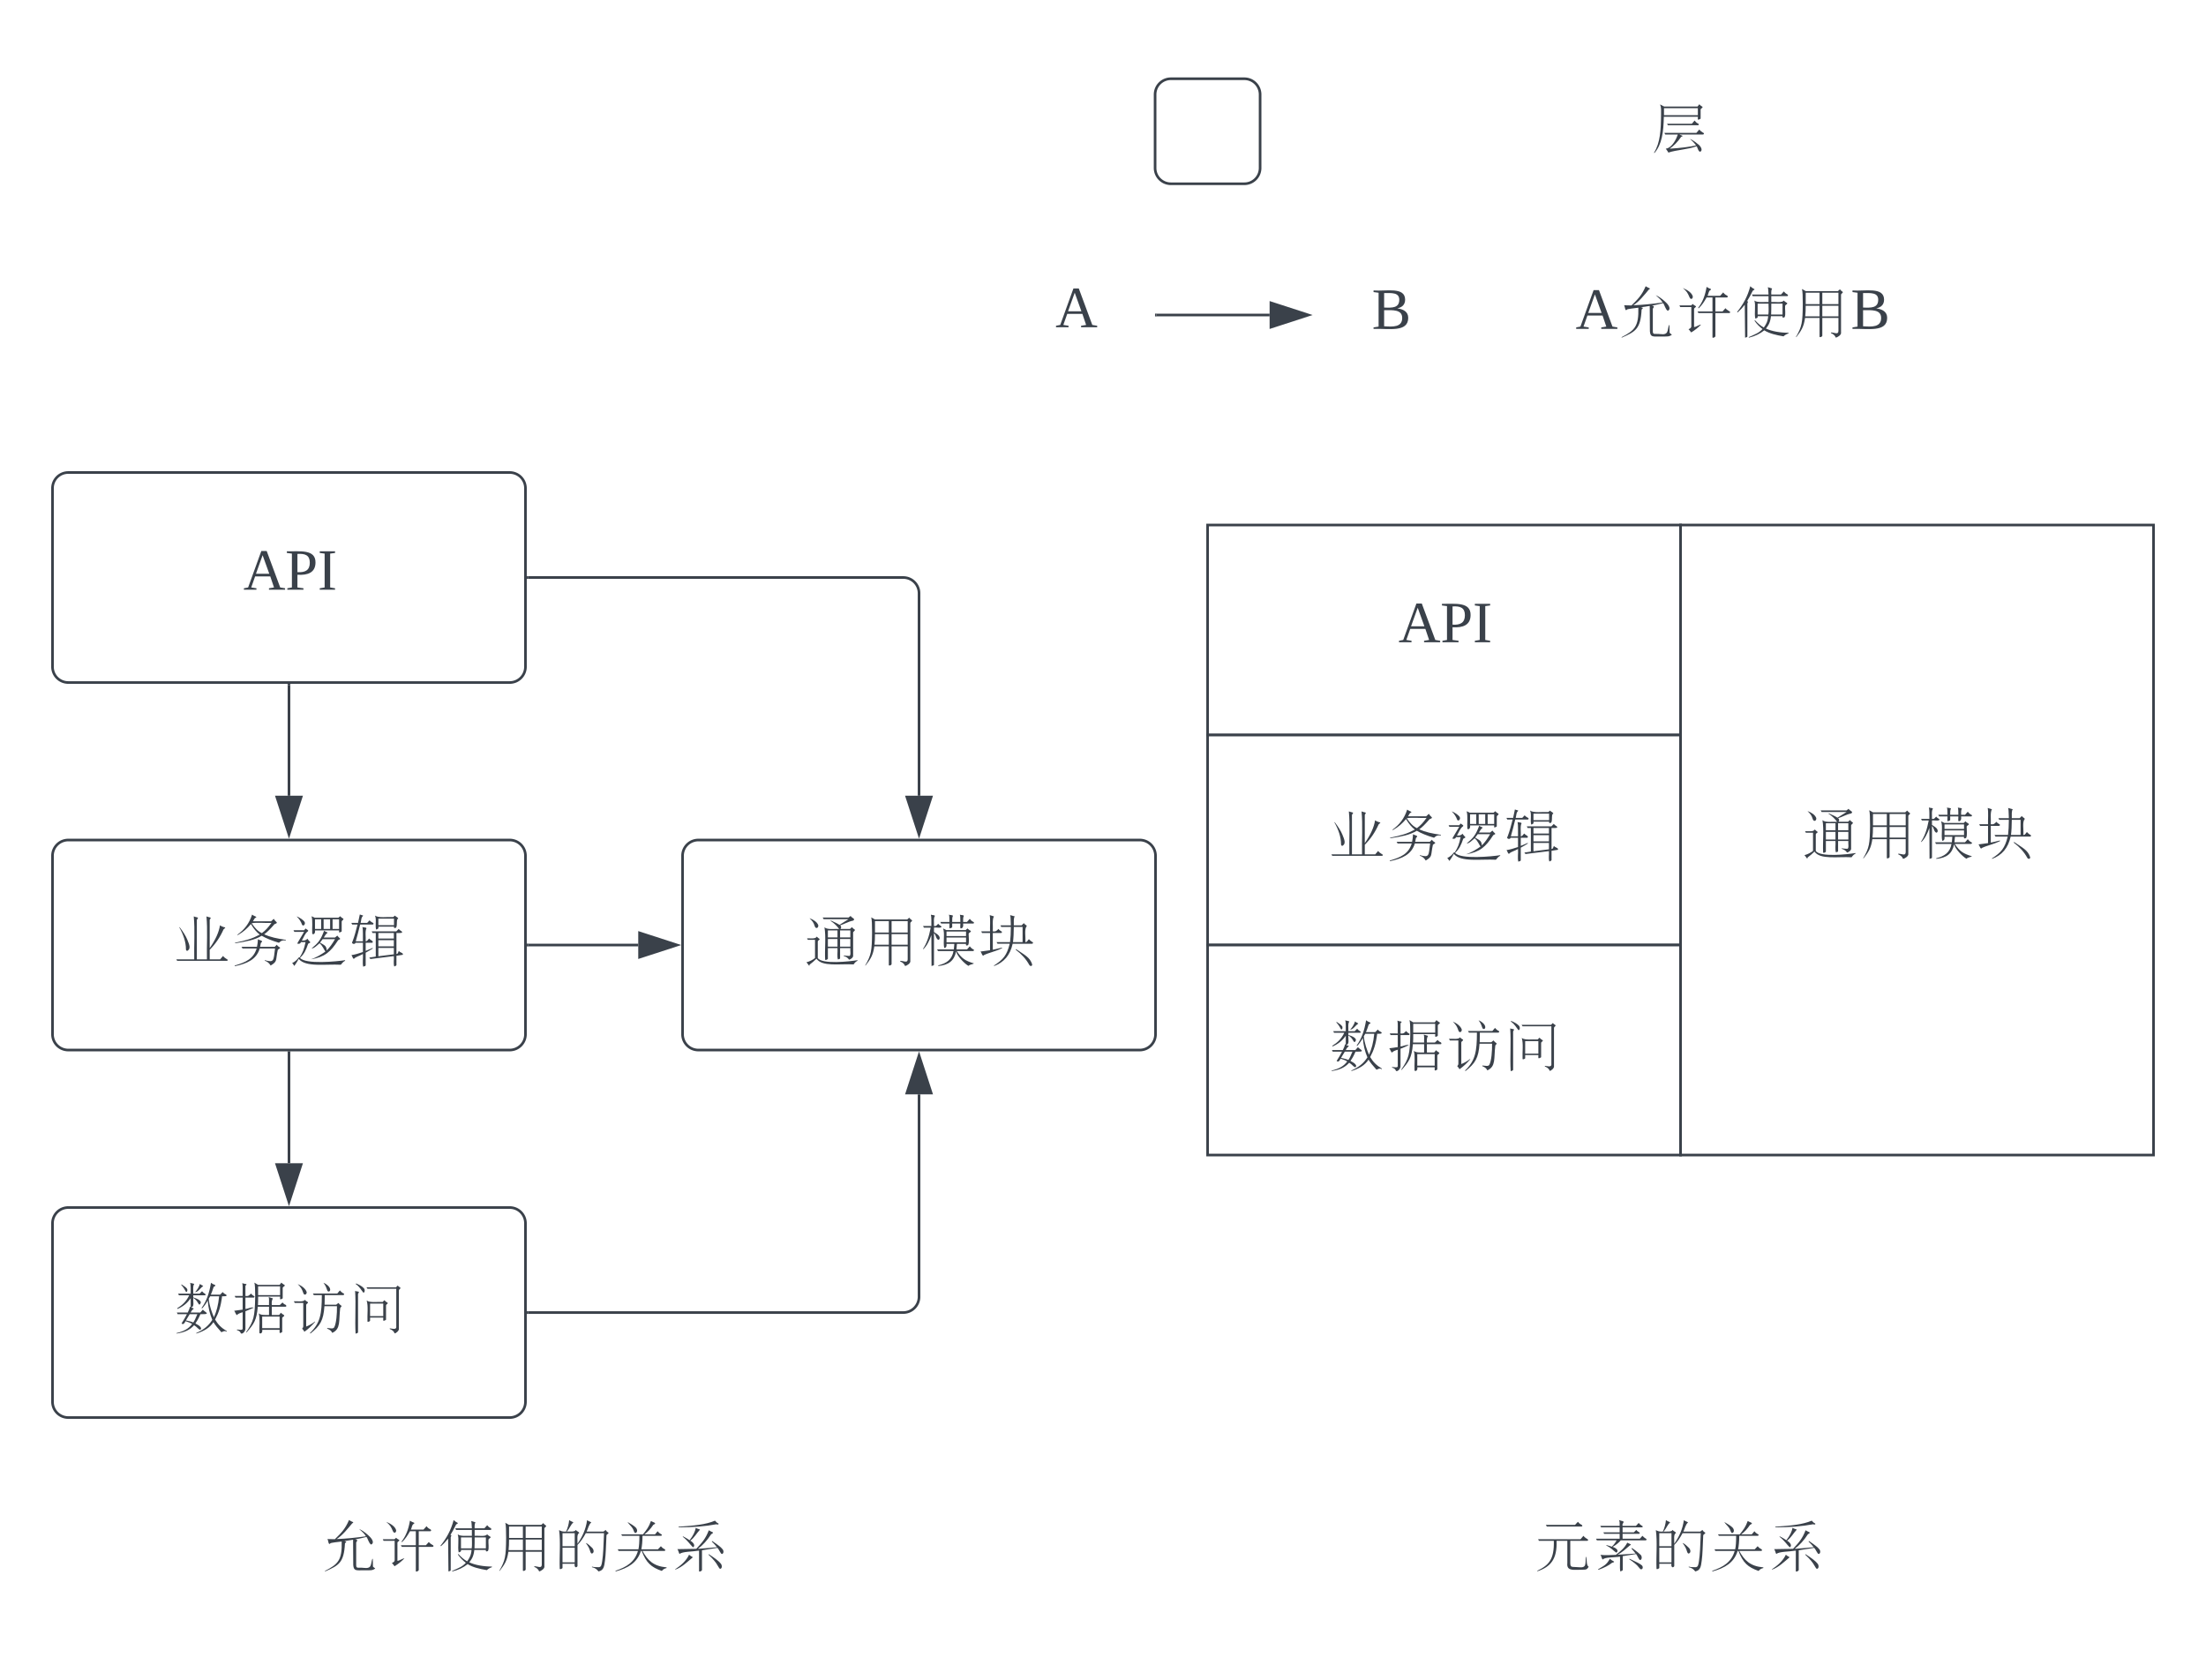 <svg xmlns="http://www.w3.org/2000/svg" xmlns:xlink="http://www.w3.org/1999/xlink" xmlns:lucid="lucid" width="840.31" height="640"><g transform="translate(-380 -140)" lucid:page-tab-id="0_0"><path d="M0 0h1870.87v1322.84H0z" fill="#fff"/><path d="M400 326a6 6 0 0 1 6-6h168.16a6 6 0 0 1 6 6v68a6 6 0 0 1-6 6H406a6 6 0 0 1-6-6z" stroke="#3a414a" fill="#fff"/><use xlink:href="#a" transform="matrix(1,0,0,1,405,325) translate(67.66 39.653)"/><path d="M400 466a6 6 0 0 1 6-6h168.16a6 6 0 0 1 6 6v68a6 6 0 0 1-6 6H406a6 6 0 0 1-6-6z" stroke="#3a414a" fill="#fff"/><use xlink:href="#b" transform="matrix(1,0,0,1,405,465) translate(41.056 39.653)"/><use xlink:href="#c" transform="matrix(1,0,0,1,405,465) translate(63.278 39.653)"/><use xlink:href="#d" transform="matrix(1,0,0,1,405,465) translate(85.5 39.653)"/><use xlink:href="#e" transform="matrix(1,0,0,1,405,465) translate(107.722 39.653)"/><path d="M400 606a6 6 0 0 1 6-6h168.16a6 6 0 0 1 6 6v68a6 6 0 0 1-6 6H406a6 6 0 0 1-6-6z" stroke="#3a414a" fill="#fff"/><use xlink:href="#f" transform="matrix(1,0,0,1,405,605) translate(41.056 39.653)"/><use xlink:href="#g" transform="matrix(1,0,0,1,405,605) translate(63.278 39.653)"/><use xlink:href="#h" transform="matrix(1,0,0,1,405,605) translate(85.5 39.653)"/><use xlink:href="#i" transform="matrix(1,0,0,1,405,605) translate(107.722 39.653)"/><path d="M640 466a6 6 0 0 1 6-6h168.16a6 6 0 0 1 6 6v68a6 6 0 0 1-6 6H646a6 6 0 0 1-6-6z" stroke="#3a414a" fill="#fff"/><use xlink:href="#j" transform="matrix(1,0,0,1,645,465) translate(41.056 39.653)"/><use xlink:href="#k" transform="matrix(1,0,0,1,645,465) translate(63.278 39.653)"/><use xlink:href="#l" transform="matrix(1,0,0,1,645,465) translate(85.5 39.653)"/><use xlink:href="#m" transform="matrix(1,0,0,1,645,465) translate(107.722 39.653)"/><path d="M1020.16 340H840v80h180.16z" stroke="#3a414a" fill="#fff"/><use xlink:href="#a" transform="matrix(1,0,0,1,845,345) translate(67.66 39.653)"/><path d="M1020.16 420H840v80h180.16z" stroke="#3a414a" fill="#fff"/><use xlink:href="#b" transform="matrix(1,0,0,1,845,425) translate(41.056 39.653)"/><use xlink:href="#c" transform="matrix(1,0,0,1,845,425) translate(63.278 39.653)"/><use xlink:href="#d" transform="matrix(1,0,0,1,845,425) translate(85.5 39.653)"/><use xlink:href="#e" transform="matrix(1,0,0,1,845,425) translate(107.722 39.653)"/><path d="M1020.16 500H840v80h180.16z" stroke="#3a414a" fill="#fff"/><use xlink:href="#f" transform="matrix(1,0,0,1,845,505) translate(41.056 39.653)"/><use xlink:href="#g" transform="matrix(1,0,0,1,845,505) translate(63.278 39.653)"/><use xlink:href="#n" transform="matrix(1,0,0,1,845,505) translate(85.5 39.653)"/><use xlink:href="#o" transform="matrix(1,0,0,1,845,505) translate(107.722 39.653)"/><path d="M1200.32 340h-180.16v240h180.16z" stroke="#3a414a" fill="#fff"/><use xlink:href="#j" transform="matrix(1,0,0,1,1025.157,345) translate(41.056 118.84)"/><use xlink:href="#k" transform="matrix(1,0,0,1,1025.157,345) translate(63.278 118.84)"/><use xlink:href="#p" transform="matrix(1,0,0,1,1025.157,345) translate(85.5 118.84)"/><use xlink:href="#q" transform="matrix(1,0,0,1,1025.157,345) translate(107.722 118.84)"/><path d="M490.08 401v42.12" stroke="#3a414a" fill="none"/><path d="M490.58 401h-1v-.5h1z" stroke="#3a414a" stroke-width=".05" fill="#3a414a"/><path d="M490.08 457.88l-4.64-14.26h9.27z" stroke="#3a414a" fill="#3a414a"/><path d="M490.08 541v42.12" stroke="#3a414a" fill="none"/><path d="M490.58 541h-1v-.5h1z" stroke="#3a414a" stroke-width=".05" fill="#3a414a"/><path d="M490.08 597.88l-4.64-14.26h9.27z" stroke="#3a414a" fill="#3a414a"/><path d="M581.16 360h142.92a6 6 0 0 1 6 6v77.12" stroke="#3a414a" fill="none"/><path d="M581.17 360.5h-.5v-1h.5z" stroke="#3a414a" stroke-width=".05" fill="#3a414a"/><path d="M730.08 457.88l-4.64-14.26h9.27z" stroke="#3a414a" fill="#3a414a"/><path d="M581.16 500h41.96" stroke="#3a414a" fill="none"/><path d="M581.17 500.5h-.5v-1h.5z" stroke="#3a414a" stroke-width=".05" fill="#3a414a"/><path d="M637.88 500l-14.26 4.63v-9.26z" stroke="#3a414a" fill="#3a414a"/><path d="M581.16 640h142.92a6 6 0 0 0 6-6v-77.12" stroke="#3a414a" fill="none"/><path d="M581.17 640.5h-.5v-1h.5z" stroke="#3a414a" stroke-width=".05" fill="#3a414a"/><path d="M730.08 542.12l4.63 14.26h-9.26z" stroke="#3a414a" fill="#3a414a"/><path d="M900 706a6 6 0 0 1 6-6h228a6 6 0 0 1 6 6v48a6 6 0 0 1-6 6H906a6 6 0 0 1-6-6z" stroke="#000" stroke-opacity="0" fill="#fff" fill-opacity="0"/><g><use xlink:href="#r" transform="matrix(1,0,0,1,905,705) translate(59.444 30.278)"/><use xlink:href="#s" transform="matrix(1,0,0,1,905,705) translate(81.667 30.278)"/><use xlink:href="#t" transform="matrix(1,0,0,1,905,705) translate(103.889 30.278)"/><use xlink:href="#u" transform="matrix(1,0,0,1,905,705) translate(126.111 30.278)"/><use xlink:href="#v" transform="matrix(1,0,0,1,905,705) translate(148.333 30.278)"/></g><path d="M460 706a6 6 0 0 1 6-6h228a6 6 0 0 1 6 6v48a6 6 0 0 1-6 6H466a6 6 0 0 1-6-6z" stroke="#000" stroke-opacity="0" fill="#fff" fill-opacity="0"/><g><use xlink:href="#w" transform="matrix(1,0,0,1,465,705) translate(37.222 30.278)"/><use xlink:href="#x" transform="matrix(1,0,0,1,465,705) translate(59.444 30.278)"/><use xlink:href="#y" transform="matrix(1,0,0,1,465,705) translate(81.667 30.278)"/><use xlink:href="#k" transform="matrix(1,0,0,1,465,705) translate(103.889 30.278)"/><use xlink:href="#t" transform="matrix(1,0,0,1,465,705) translate(126.111 30.278)"/><use xlink:href="#u" transform="matrix(1,0,0,1,465,705) translate(148.333 30.278)"/><use xlink:href="#z" transform="matrix(1,0,0,1,465,705) translate(170.556 30.278)"/></g><path d="M820 176a6 6 0 0 1 6-6h28a6 6 0 0 1 6 6v28a6 6 0 0 1-6 6h-28a6 6 0 0 1-6-6z" stroke="#3a414a" fill="#fff"/><path d="M900 166a6 6 0 0 1 6-6h228a6 6 0 0 1 6 6v48a6 6 0 0 1-6 6H906a6 6 0 0 1-6-6z" stroke="#000" stroke-opacity="0" fill="#fff" fill-opacity="0"/><g><use xlink:href="#A" transform="matrix(1,0,0,1,905,165) translate(103.889 30.278)"/></g><path d="M820.5 260h43.12" stroke="#3a414a" fill="none"/><path d="M820.5 260.5h-.5v-1h.5z" stroke="#3a414a" stroke-width=".05" fill="#3a414a"/><path d="M878.38 260l-14.26 4.63v-9.26z" stroke="#3a414a" fill="#3a414a"/><path d="M920 236a6 6 0 0 1 6-6h228a6 6 0 0 1 6 6v48a6 6 0 0 1-6 6H926a6 6 0 0 1-6-6z" stroke="#000" stroke-opacity="0" fill="#fff" fill-opacity="0"/><g><use xlink:href="#B" transform="matrix(1,0,0,1,925,235) translate(55.154 30.278)"/><use xlink:href="#C" transform="matrix(1,0,0,1,925,235) translate(71.142 30.278)"/><use xlink:href="#x" transform="matrix(1,0,0,1,925,235) translate(93.364 30.278)"/><use xlink:href="#y" transform="matrix(1,0,0,1,925,235) translate(115.586 30.278)"/><use xlink:href="#D" transform="matrix(1,0,0,1,925,235) translate(137.809 30.278)"/></g><path d="M760 246a6 6 0 0 1 6-6h48a6 6 0 0 1 6 6v28a6 6 0 0 1-6 6h-48a6 6 0 0 1-6-6z" stroke="#000" stroke-opacity="0" fill="#fff" fill-opacity="0"/><g><use xlink:href="#E" transform="matrix(1,0,0,1,765,245) translate(17.006 19.653)"/></g><path d="M880 236a6 6 0 0 1 6-6h48a6 6 0 0 1 6 6v48a6 6 0 0 1-6 6h-48a6 6 0 0 1-6-6z" stroke="#000" stroke-opacity="0" fill="#fff" fill-opacity="0"/><g><use xlink:href="#F" transform="matrix(1,0,0,1,885,235) translate(17.593 30.278)"/></g><defs><path fill="#3a414a" d="M81-9v9H4v-9l26-5 81-224h33l83 224 30 5v9h-99v-9l31-5-23-68H73L49-14zm38-203L78-98h82" id="G"/><path fill="#3a414a" d="M75-108c48 3 76-12 76-58s-28-57-76-54v112zm111-58c-1 60-46 78-111 74v78l37 5v9H13v-9l28-5v-208l-31-4v-10c81 1 178-14 176 70" id="H"/><path fill="#3a414a" d="M77-14l30 5v9H13v-9l30-5v-208l-30-4v-10h94v10l-30 4v208" id="I"/><g id="a"><use transform="matrix(0.062,0,0,0.062,0,0)" xlink:href="#G"/><use transform="matrix(0.062,0,0,0.062,15.988,0)" xlink:href="#H"/><use transform="matrix(0.062,0,0,0.062,28.333,0)" xlink:href="#I"/></g><path fill="#3a414a" d="M144-226c-2-9 15-15 2-19-6-1-13-3-21-6 8 81 1 178 3 264H18l5 9h303c11 0 10-8 1-11-10-6-17-12-22-19l-18 21h-64v-59c35-35 63-76 85-125 2-5 21-11 2-14-8-2-16-6-24-11-6 41-27 88-63 140v-170c-2-9 14-15 1-19-6-1-14-3-21-6 8 81 1 178 3 264h-62v-239zM85-39c24-13 13-38 0-70-9-22-25-47-47-76l-2 1c26 46 41 92 41 135 0 6 3 9 8 10" id="J"/><use transform="matrix(0.062,0,0,0.062,0,0)" xlink:href="#J" id="b"/><path fill="#3a414a" d="M130-221c6-6 7-18 17-22 6-2 5-5-2-8-6-2-13-6-20-11-18 55-47 92-91 124l3 2c35-20 57-40 81-68 16 29 35 50 54 65-49 26-81 35-153 50l3 3c68-11 117-19 162-46 26 15 61 30 106 43 13-13 23-17 42-14v-4c-54-8-94-16-133-34 18-12 36-31 60-58 1-7 27-8 15-18-5-4-11-11-16-19l-16 15H130zm114 10c-23 32-36 45-59 63-25-12-41-30-63-61 35-6 83 0 122-2zM203 22c17 4 28 16 36 29 44-27 29-29 44-97 4-5 24-10 8-17-5-3-10-7-14-14l-13 13h-90c4-10 1-26 11-29 6-11-14-10-24-18-1 18-3 33-6 47H60l6 10h87C134 8 90 30 18 51l1 4C94 39 152 14 172-54h94c-10 76-4 88-63 72v4" id="K"/><use transform="matrix(0.062,0,0,0.062,0,0)" xlink:href="#K" id="c"/><path fill="#3a414a" d="M317-219c0-8 21-14 5-21-5-3-9-6-14-12l-11 9H151l-19-9c8 30 2 72 4 108 10 8 20-5 17-21h148c1 4-2 12 2 13 4-2 12-3 14-7v-60zm-164 45v-59h38v59h-38zm53 0v-59h40v59h-40zm55 0v-59h40v59h-40zm-54 53c6-10 13-23 24-30-5-4-15-6-22-12-21 57-36 75-77 109 15 1 35-20 49-32 20 17 25 36 36 51-26 18-52 35-89 48 86-15 120-45 166-116 4-7 21-6 10-15-4-3-8-8-14-15l-14 12h-69zm18 79c-1-30-16-32-41-48 6-7 11-14 16-21h76c-17 29-33 52-51 69zM81-195c10-2 14-17 5-26-4-5-23-22-46-30 16 15 27 32 34 52 2 3 4 4 7 4zM53 10c43 53 164 31 259 36 9-12 18-21 26-24v-4C289 26 95 45 61 4c26-25 36-46 50-87 5-4 20-6 9-14-4-4-9-10-14-17-6 9-17 13-34 11 12-18 19-43 36-55 11-8-8-12-12-19l-10 11H21l5 10h60L44-85c7 6 22 1 22-8h29C85-47 79-32 59 1c-2 0-3-2-5 0-12 16-26 28-42 35 9 3 13 25 17 13 9-13 17-26 24-39" id="L"/><use transform="matrix(0.062,0,0,0.062,0,0)" xlink:href="#L" id="d"/><path fill="#3a414a" d="M22-89c4 9 18 10 22 0h45v57c-23 8-50 16-71 19 6 3 10 31 19 20 7-9 36-17 52-27 2 25-4 57 2 78 5-3 13-2 15-8v-78c13-7 28-16 44-26l-2-3c-15 7-29 13-42 18v-50h41c11-11-13-15-19-26-8 5-10 16-22 17 2-26-5-63 5-80-3-7-20-4-25-8 5 19 2 62 3 88H45c9-31 18-65 27-103h75c8 1 10-9 2-11-8-5-15-9-19-15l-15 16H75c5-19 2-33 16-44-4-4-14-4-21-8-4 18-7 35-11 52H18l5 10h33c-10 39-19 73-30 102-2 4-4 8-4 10zm258-92c30 12 8-54 26-56-2-10-14-10-20-19l-11 9c-38-2-88 7-112-9 11 22 0 60 7 86 8-2 17-5 14-18h96v7zm-96-16v-40h96v40h-96zm125 23l-15 15H143l5 10h20V-4l-40 6 7 9L279-7c2 20-4 49 3 64 4-3 11-4 13-8V-9l39-6c6-12-18-13-24-24-5 6-4 19-15 19v-129c13 0 47 3 31-11-8-4-13-9-17-14zM184-6v-51h95v39zm0-61v-38h95v38h-95zm0-48v-34h95v34h-95" id="M"/><use transform="matrix(0.062,0,0,0.062,0,0)" xlink:href="#M" id="e"/><path fill="#3a414a" d="M48-245c15 16 22 30 30 44 8 0 11-16 4-22-3-5-13-13-32-25zm85 45c21-2 32-27 50-37-4-6-14-7-20-14-7 22-17 36-30 51zm28 76c23-21-14-36-39-44v-13h69c9 1 9-8 2-10-7-4-13-10-17-15l-15 15h-39c1-20-4-48 6-59-5-5-20-4-25-8 4 12 3 47 3 67H29l5 10h63c-18 38-42 60-74 80l2 4c36-16 60-36 81-66v54l-4-2c-2 10-7 22-14 36H21l5 10h57C75-49 64-30 50-8c11 11 21-5 24-14 16 5 30 10 41 17-22 30-50 45-96 56v3c51-7 83-23 108-51 20 12 22 21 36 28 4-1 7-4 7-10-6-15-18-19-35-29 9-13 18-27 31-57 13-1 52 3 35-11-7-6-16-11-20-17l-16 18h-59c4-9 11-19 19-23-1-5-12-5-17-9 23-1 12-36 14-58 16 11 20 16 31 34 2 4 4 7 8 7zm-14 59c-10 25-18 42-25 51-11-5-27-9-45-13l23-38h47zm109 33c22-41 35-79 43-143 11 0 38 2 24-11-8-3-15-8-20-15l-16 16h-57c6-13 11-29 17-47 3-4 20-8 5-14-7-2-13-6-21-12-11 65-27 112-58 155l3 3c14-15 25-31 35-49 3 44 13 84 28 119-24 37-52 60-99 81l1 3c47-15 82-35 105-70 10 17 27 38 49 62 13-6 20-11 32-3l1-4c-35-21-54-41-72-71zm-7-14c-12-28-28-69-32-114 3-5 6-9 9-15h55c-6 58-16 92-32 129" id="N"/><use transform="matrix(0.062,0,0,0.062,0,0)" xlink:href="#N" id="f"/><path fill="#3a414a" d="M56 53c10 7 28-13 28-28V-83c15-6 32-13 51-22-14-6-37 8-51 8v-70h49c7 1 10-9 2-10-7-4-13-10-17-15-8 9-14 18-34 15v-60c-1-7 16-11 0-14-6 0-12-2-19-5 4 20 1 55 2 79H18l5 10h44v74l-52 7c5 5 9 22 17 27 4-8 21-14 35-18V25c-2 11-26 4-35 4v4c13 3 21 10 24 20zm257-279c0-9 24-13 7-21-4-3-10-6-15-12l-11 14H162l-23-14c4 13 5 42 5 86-2 125-9 151-56 219l3 1c44-50 62-74 69-158h69v51c-25 0-50 2-63-10 9 34 2 81 4 121 9 8 21-4 17-20h107c1 6-3 19 3 20 4-2 11-3 13-7v-85c0-9 23-12 7-21-5-3-10-6-15-12l-11 14h-45v-51h84c7 1 6-8 2-11-8-3-15-8-20-15l-17 16h-49c-2-19 1-32 7-41l-26-8c4 12 1 33 2 49h-68c1-15 1-33 1-52h135c1 6-3 16 3 17 4-2 11-3 13-7v-63zM187 21v-71h107v71H187zm-25-257h135v54H162v-54" id="O"/><use transform="matrix(0.062,0,0,0.062,0,0)" xlink:href="#O" id="g"/><path fill="#3a414a" d="M82-193c5 14 21 8 20-8-7-21-30-38-55-49 21 23 24 26 35 57zm17 71c1-9 20-12 6-20-4-2-9-5-14-11-11 15-44 7-68 9l6 10h52V9c0 6-3 11-7 15 6 6 11 13 14 19 23-16 45-37 66-61l-1-2C135-6 117 4 99 11v-133zm129-90c5 14 21 8 18-7-3-16-23-32-41-39 13 18 15 23 23 46zm80 109c2-5 15-11 3-17-4-3-9-7-14-14l-14 11h-71l1-59h111c8 1 12-9 3-11-9-5-16-12-21-18l-16 19H140l6 10h49c0 117-10 172-73 233l3 3c60-48 80-80 86-168h77c1 44-4 107-17 130-7 11-24 5-43 4v4c16 6 26 14 31 26 54-25 39-73 49-153" id="P"/><use transform="matrix(0.062,0,0,0.062,0,0)" xlink:href="#P" id="h"/><path fill="#3a414a" d="M59-186c-1-9 13-15 0-18-8-1-14-2-18-4 6 82-2 179 3 263 5-3 13-2 15-8v-233zm-14-64c26 18 33 37 47 53 11-1 10-23 1-29-7-8-22-18-46-28zm265 39c1-10 18-12 5-20-4-2-8-5-12-10l-11 11H111l6 9h177V10c3 25-30 12-40 12v4c18 7 25 15 30 27 8 0 28-17 26-28v-236zm-79 93c-1-9 21-13 5-20-5-3-10-7-15-13l-11 11c-34-2-77 6-98-9 11 35 3 86 5 129 2 5 14-1 16-4v-20h81c1 7-3 18 3 20 4-2 12-4 14-7v-87zm-98 65v-77h81v77h-81" id="Q"/><use transform="matrix(0.062,0,0,0.062,0,0)" xlink:href="#Q" id="i"/><path fill="#3a414a" d="M305-152c1-7 19-14 7-20-5-3-10-7-14-13l-12 11h-59c6-5 7-16-2-22 25-7 49-23 80-29 19-11-11-17-15-29l-13 10H118l6 10h153l-56 35c-8-6-26-15-53-27l-2 2c28 19 39 32 53 50-32-1-72 6-90-10 10 58 1 133 4 198 2 7 15-1 17-4v-66h59c2 22-4 53 3 70 4-3 13-2 13-8v-62h63c-2 14 5 43-5 48-9 0-21-1-36-3v3c16 5 26 12 33 23 9-1 28-14 25-27v-140zM150-65v-47h59v47h-59zm75-47h63v47h-63v-47zm-75-10v-43h59v43h-59zm75-43h63v43h-63v-43zM70-189c6 16 23 10 21-8-7-19-29-34-54-43 19 20 24 23 33 51zm18 93c0-11 21-11 6-20-3-2-8-6-12-11-8 16-37 10-60 11l5 9h44V5C55 17 38 26 18 31c9 8 11 16 18 22 1-1 1-4 1-7C53 34 68 21 80 9c35 51 142 30 228 35 8-12 16-19 24-22v-4C285 26 115 45 88 5V-96" id="R"/><use transform="matrix(0.062,0,0,0.062,0,0)" xlink:href="#R" id="j"/><path fill="#3a414a" d="M298-210c0-7 18-13 8-19-5-3-10-8-15-14l-12 11H81l-23-13c4 15 5 45 5 93C62-38 58-14 21 50l2 1C54 11 69-12 77-67h89V49c3 5 16-1 17-6V-67h99v80c-1 25-24 9-46 9v4c15 6 25 15 30 28 10-2 36-17 32-33v-231zM78-77c2-18 3-39 3-65h85v65H78zm105-65h99v65h-99v-65zM81-152v-70h85v70H81zm102-70h99v70h-99v-70" id="S"/><use transform="matrix(0.062,0,0,0.062,0,0)" xlink:href="#S" id="k"/><path fill="#3a414a" d="M120-121c-3-15-20-24-35-34v-27c15-3 42 6 47-6-5-6-18-11-21-18-7 6-10 17-26 14 1-21-4-50 6-62-3-7-20-4-25-8 4 13 3 49 3 70H18l5 10h42C54-125 41-87 18-52l1 3c22-20 38-53 50-87l1 190c5-3 14-2 15-8v-194c13 10 10 32 26 41 6 0 10-5 9-14zm77-96c0-14-1-30 5-37-3-7-20-4-25-8 3 7 3 29 3 45h-56l5 10h51c1 10-2 22 1 30 5-3 14-2 16-8v-22h50c1 9-3 24 2 30 14-1 17-13 15-30h59c10 1 10-9 2-11-9-5-15-11-20-18l-17 19h-24c0-14-1-30 5-37-3-7-20-4-25-8 3 7 3 29 3 45h-50zm101 73c0-8 25-13 8-21-4-3-10-6-15-12l-11 10H161l-20-10c12 31-1 84 7 120 12-1 16-10 14-25h48c-1 13-2 24-3 34H104l6 10h95c-9 52-43 76-94 88l1 4c64-7 97-32 109-90 7 31 56 79 76 89 10-10 26-9 34-15-54-16-76-31-106-76h98c9 0 11-9 2-11-9-5-15-12-20-18l-17 19h-65c1-10 2-21 3-34h56c-3 12 5 12 13 7 8-16 3-47 3-69zM162-92v-29h120v29H162zm0-38v-28h120v28H162" id="T"/><use transform="matrix(0.062,0,0,0.062,0,0)" xlink:href="#T" id="l"/><path fill="#3a414a" d="M12-35c6 3 13 36 21 22 30-15 65-20 113-43l-3-3c-21 5-39 10-55 13v-103h49c8 1 10-9 2-11-7-4-13-9-17-14-8 9-14 18-34 15 2-31-5-73 7-92l-26-8c5 28 1 68 2 100H17l5 10h49v106zm276-58c3-32-8-83 9-98-2-8-14-9-18-19l-14 14h-48c0-20-2-46 6-55l-29-8c3 3 4 23 5 63h-64l5 10h59c0 33-2 70-5 93h-83l6 10h75c-18 72-40 97-97 134l1 3c60-23 98-65 114-137h118c7 1 11-9 2-11-8-5-15-11-20-17-8 6-9 18-22 18zm-71-93h54v93h-59c3-21 5-60 5-93zm14 136l-2 4c36 27 64 58 83 93 4 8 18 11 18-3-14-45-49-59-99-94" id="U"/><use transform="matrix(0.062,0,0,0.062,0,0)" xlink:href="#U" id="m"/><use transform="matrix(0.062,0,0,0.062,0,0)" xlink:href="#P" id="n"/><use transform="matrix(0.062,0,0,0.062,0,0)" xlink:href="#Q" id="o"/><use transform="matrix(0.062,0,0,0.062,0,0)" xlink:href="#T" id="p"/><use transform="matrix(0.062,0,0,0.062,0,0)" xlink:href="#U" id="q"/><path fill="#3a414a" d="M268-251l-18 19H71l6 10h210c11 1 10-9 2-11-9-5-16-11-21-18zm49 216c-5 42 7 69-45 63-38-4-51 5-51-25v-137h102c10 0 10-9 1-12-10-6-17-12-22-19l-18 21H23l6 10h91C123-20 90 15 18 50l1 3c81-27 122-74 118-187h66V3c-5 44 29 42 69 41 47-2 49 3 62-19-14-8-11-38-14-60h-3" id="V"/><use transform="matrix(0.062,0,0,0.062,0,0)" xlink:href="#V" id="r"/><path fill="#3a414a" d="M153-74c-3-11-16-18-30-23 20-11 37-25 50-40h151c8 1 10-9 2-11-8-5-15-11-20-17l-16 18H184v-30h99c8 1 9-8 2-10-8-4-13-9-17-14l-15 15h-69v-31h117c9 0 9-8 1-10-8-5-15-11-19-17l-17 18h-82c-6-16 16-23 1-29-7-1-15-4-23-7 5 8 4 23 4 36H47l5 9h114v31H66l5 9h95v30H21l5 10h121c-6 13-16 26-29 39-9-3-20-7-33-10l-1 3c32 15 41 30 60 43 5 0 9-4 9-12zm0 25c29-14 52-37 77-58 3 0 5-1 5-4-4-5-16-7-22-12-18 34-39 50-70 75-37 1-61 4-95 0 6 6 7 23 14 29 13-16 71-12 106-18 2 29-3 65 2 91 5-3 14-3 15-10v-84c24-4 52-8 82-13 8 10 16 33 24 37 12 0 14-21 5-31-7-7-24-22-54-43l-3 4c10 11 18 21 25 30-41 4-78 5-111 7zm-47 25C85 13 73 17 33 41l3 3c37-13 65-28 84-44 5 0 20-4 6-10-6-3-13-7-20-14zm121 0l-2 3c28 19 48 35 58 49 7 9 11 13 15 13 13-1 13-20 1-27-8-7-31-19-72-38" id="W"/><use transform="matrix(0.062,0,0,0.062,0,0)" xlink:href="#W" id="s"/><path fill="#3a414a" d="M77-191c19-20 23-42 41-56-7-6-18-7-26-15-2 25-9 49-19 71-19 2-32-3-43-9 10 71 1 160 4 238 3 5 15-2 17-5V7h75c-4 16 6 30 17 15v-131c18-17 37-45 51-72h112c-3 76-5 133-11 170-4 24-5 39-23 39s-32-1-40-4v4c20 4 31 14 40 26 32-7 35-29 40-68 5-37 6-88 9-154 1-7 22-13 8-19-5-3-9-7-13-14l-13 10H199c9-17 13-44 29-56-6-5-18-8-26-14-8 58-30 103-59 145 1-25-6-60 11-66-3-9-15-10-21-19-8 14-35 9-56 10zM51-2v-90h75v90H51zm0-99v-80h75v80H51zm181 45c15-4 12-25 0-36-8-6-22-24-38-29 16 23 20 27 29 57 2 5 5 8 9 8" id="X"/><use transform="matrix(0.062,0,0,0.062,0,0)" xlink:href="#X" id="t"/><path fill="#3a414a" d="M141-182c15-5 12-26-2-37-10-9-26-19-47-31 16 25 30 28 40 59 2 5 5 9 9 9zM19 54C96 33 152 0 174-72h5C207 1 237 28 303 51c6-9 16-15 29-18v-4c-81-7-116-43-148-101h132c11 0 10-8 2-12-9-4-16-11-21-17l-18 19H177c4-21 7-49 7-83h111c9 1 11-8 3-10-9-5-16-11-21-18l-16 19h-65c20-14 38-34 54-58 6-4 20-8 5-15-6-3-13-5-19-9-13 37-26 53-49 82H53l6 9h106c0 37-2 65-6 83H32l5 10h119C136-4 88 26 18 50" id="Y"/><use transform="matrix(0.062,0,0,0.062,0,0)" xlink:href="#Y" id="u"/><path fill="#3a414a" d="M271-258c-56 24-129 31-224 37l1 4c87 0 164-6 232-19 9 5 20-2 8-7-5-2-11-8-17-15zM119-135c25-18 39-46 60-68-7-4-18-5-26-11-4 22-16 48-38 76-10-7-24-15-41-24l-1 3c32 25 43 46 63 65 18-11-1-33-17-41zm167 44c10 10 18 34 27 38 13-2 13-23 2-32-6-9-27-25-61-48l-3 3c13 13 24 24 32 35-43 4-82 8-117 10 30-22 57-52 81-89 5-5 21-9 5-15-6-3-13-6-19-10-20 52-40 74-77 114L40-83c5 5 8 22 13 30 17-16 80-14 120-21V53c4 5 16-2 18-7V-76c28-4 60-9 95-15zM27 43c43-16 73-47 108-76-6-5-16-8-23-16C93-9 61 17 26 41zm206-95l-2 3c28 26 47 49 57 68 7 12 11 19 15 19 14-2 12-26 1-35-7-10-31-29-71-55" id="Z"/><use transform="matrix(0.062,0,0,0.062,0,0)" xlink:href="#Z" id="v"/><path fill="#3a414a" d="M97-145c36-23 65-60 96-97 9-2 7-8-2-10-6-3-12-6-18-10-23 54-46 78-87 118l-46-1c7 6 5 42 19 26 0-3 50-9 69-11C131-15 106 9 25 51l1 3c84-37 116-53 122-172 1-5 16-11 2-13-2 0-4-2-5-2 18-2 35-5 53-8l1 156c3 37 18 32 63 32 46 0 54 2 72-11-1-3-16-9-14-15l-1-44h-3c-11 34-1 62-54 55-32-4-45 7-45-17v-139c6-10 13-16-6-19 23-4 46-9 69-15 9 9 14 39 29 47 20-9 8-32-8-48-13-13-37-35-66-48 21 19 33 29 42 45-63 9-123 15-180 17" id="aa"/><use transform="matrix(0.062,0,0,0.062,0,0)" xlink:href="#aa" id="w"/><path fill="#3a414a" d="M85-192c7 15 21 7 19-8-7-23-33-39-61-51 25 22 28 27 42 59zm27 70c0-10 21-12 7-20-4-2-10-5-15-11l-10 9H22l5 10h68v119c0 7-6 13-17 17 6 7 12 13 16 20 22-13 42-29 61-48-11-1-29 14-43 15v-111zm82-81c7-9 6-30 18-35 5-2 6-8-2-9-6-2-14-6-21-11-9 54-25 94-52 129l3 3c21-20 35-42 49-67h36v86h-92l6 10h86V53c4 5 16-2 18-7V-97h83c10 0 10-9 1-12-10-6-17-11-22-18l-18 20h-44v-86h70c8 0 8-9 1-12-9-4-17-10-23-19l-19 21h-78" id="ab"/><use transform="matrix(0.062,0,0,0.062,0,0)" xlink:href="#ab" id="x"/><path fill="#3a414a" d="M81-156c1-5 9-14-2-14 11-18 23-39 35-64 4-5 19-7 5-13-6-3-13-8-20-15-17 65-45 113-81 158l3 3c15-13 29-28 44-47l2 202c5-2 14-2 14-8v-202zm232 15c1-9 24-13 7-21-4-3-10-6-15-12-12 16-51 7-77 9v-36h95c10 0 10-8 2-12-9-4-15-11-20-17l-17 19h-60c-1-15 0-29 5-37l-26-8c1 3 3 17 4 45H109l5 10h97v36c-31-1-69 5-87-9 10 30-2 78 6 111 7-3 17-3 14-15h65c-3 34-13 50-27 70-18-10-36-25-54-45l-3 3c15 22 32 38 49 51-22 24-42 31-85 50l2 3c37-9 68-24 94-45 32 20 72 29 118 37 8-8 19-14 31-18v-4c-51 0-103-9-139-26 17-21 27-39 31-76h71c-2 12 6 10 13 6 8-16 1-47 3-69zM144-88v-67h67c0 20 2 48-1 67h-66zm84-67h69v67h-70c1-20 1-45 1-67" id="ac"/><use transform="matrix(0.062,0,0,0.062,0,0)" xlink:href="#ac" id="y"/><use transform="matrix(0.062,0,0,0.062,0,0)" xlink:href="#Z" id="z"/><path fill="#3a414a" d="M305-218c-1-8 23-13 6-21-5-3-9-6-14-12l-11 14H81l-25-13c8 19 6 38 6 62-1 95-5 174-43 234l2 3C67-4 77-78 79-174h209c1 6-3 17 3 18 4-2 12-3 14-7v-55zm-225-9h208v43H80v-43zm188 76l-17 20H99l5 9h182c10 1 10-9 2-11-9-5-15-11-20-18zm-74 95c-2-4-15-5-19-9h142c11 0 11-9 2-12-10-6-17-12-22-19l-18 21H82l6 10h77c-7 21-33 82-74 87 11 14 10 15 16 24 50-17 121-19 173-39 7 7 9 31 22 34 16-7 8-27-6-41-11-9-33-29-57-38 20 17 28 26 38 40-41 9-95 16-162 20 24-17 48-40 70-72 2-3 9-2 9-6" id="ad"/><use transform="matrix(0.062,0,0,0.062,0,0)" xlink:href="#ad" id="A"/><use transform="matrix(0.062,0,0,0.062,0,0)" xlink:href="#G" id="B"/><use transform="matrix(0.062,0,0,0.062,0,0)" xlink:href="#aa" id="C"/><path fill="#3a414a" d="M75-131c50 2 93 3 93-48 0-46-48-41-93-41v89zm0 115c55 4 111 6 111-51 0-53-58-48-111-48v99zm148-52C223 24 102-3 10 0v-9l31-5v-208l-31-4v-10c77 6 193-24 194 56 0 33-20 48-48 54 36 5 67 20 67 58" id="ae"/><g id="D"><use transform="matrix(0.062,0,0,0.062,0,0)" xlink:href="#S"/><use transform="matrix(0.062,0,0,0.062,22.222,0)" xlink:href="#ae"/></g><use transform="matrix(0.062,0,0,0.062,0,0)" xlink:href="#G" id="E"/><use transform="matrix(0.062,0,0,0.062,0,0)" xlink:href="#ae" id="F"/></defs></g></svg>